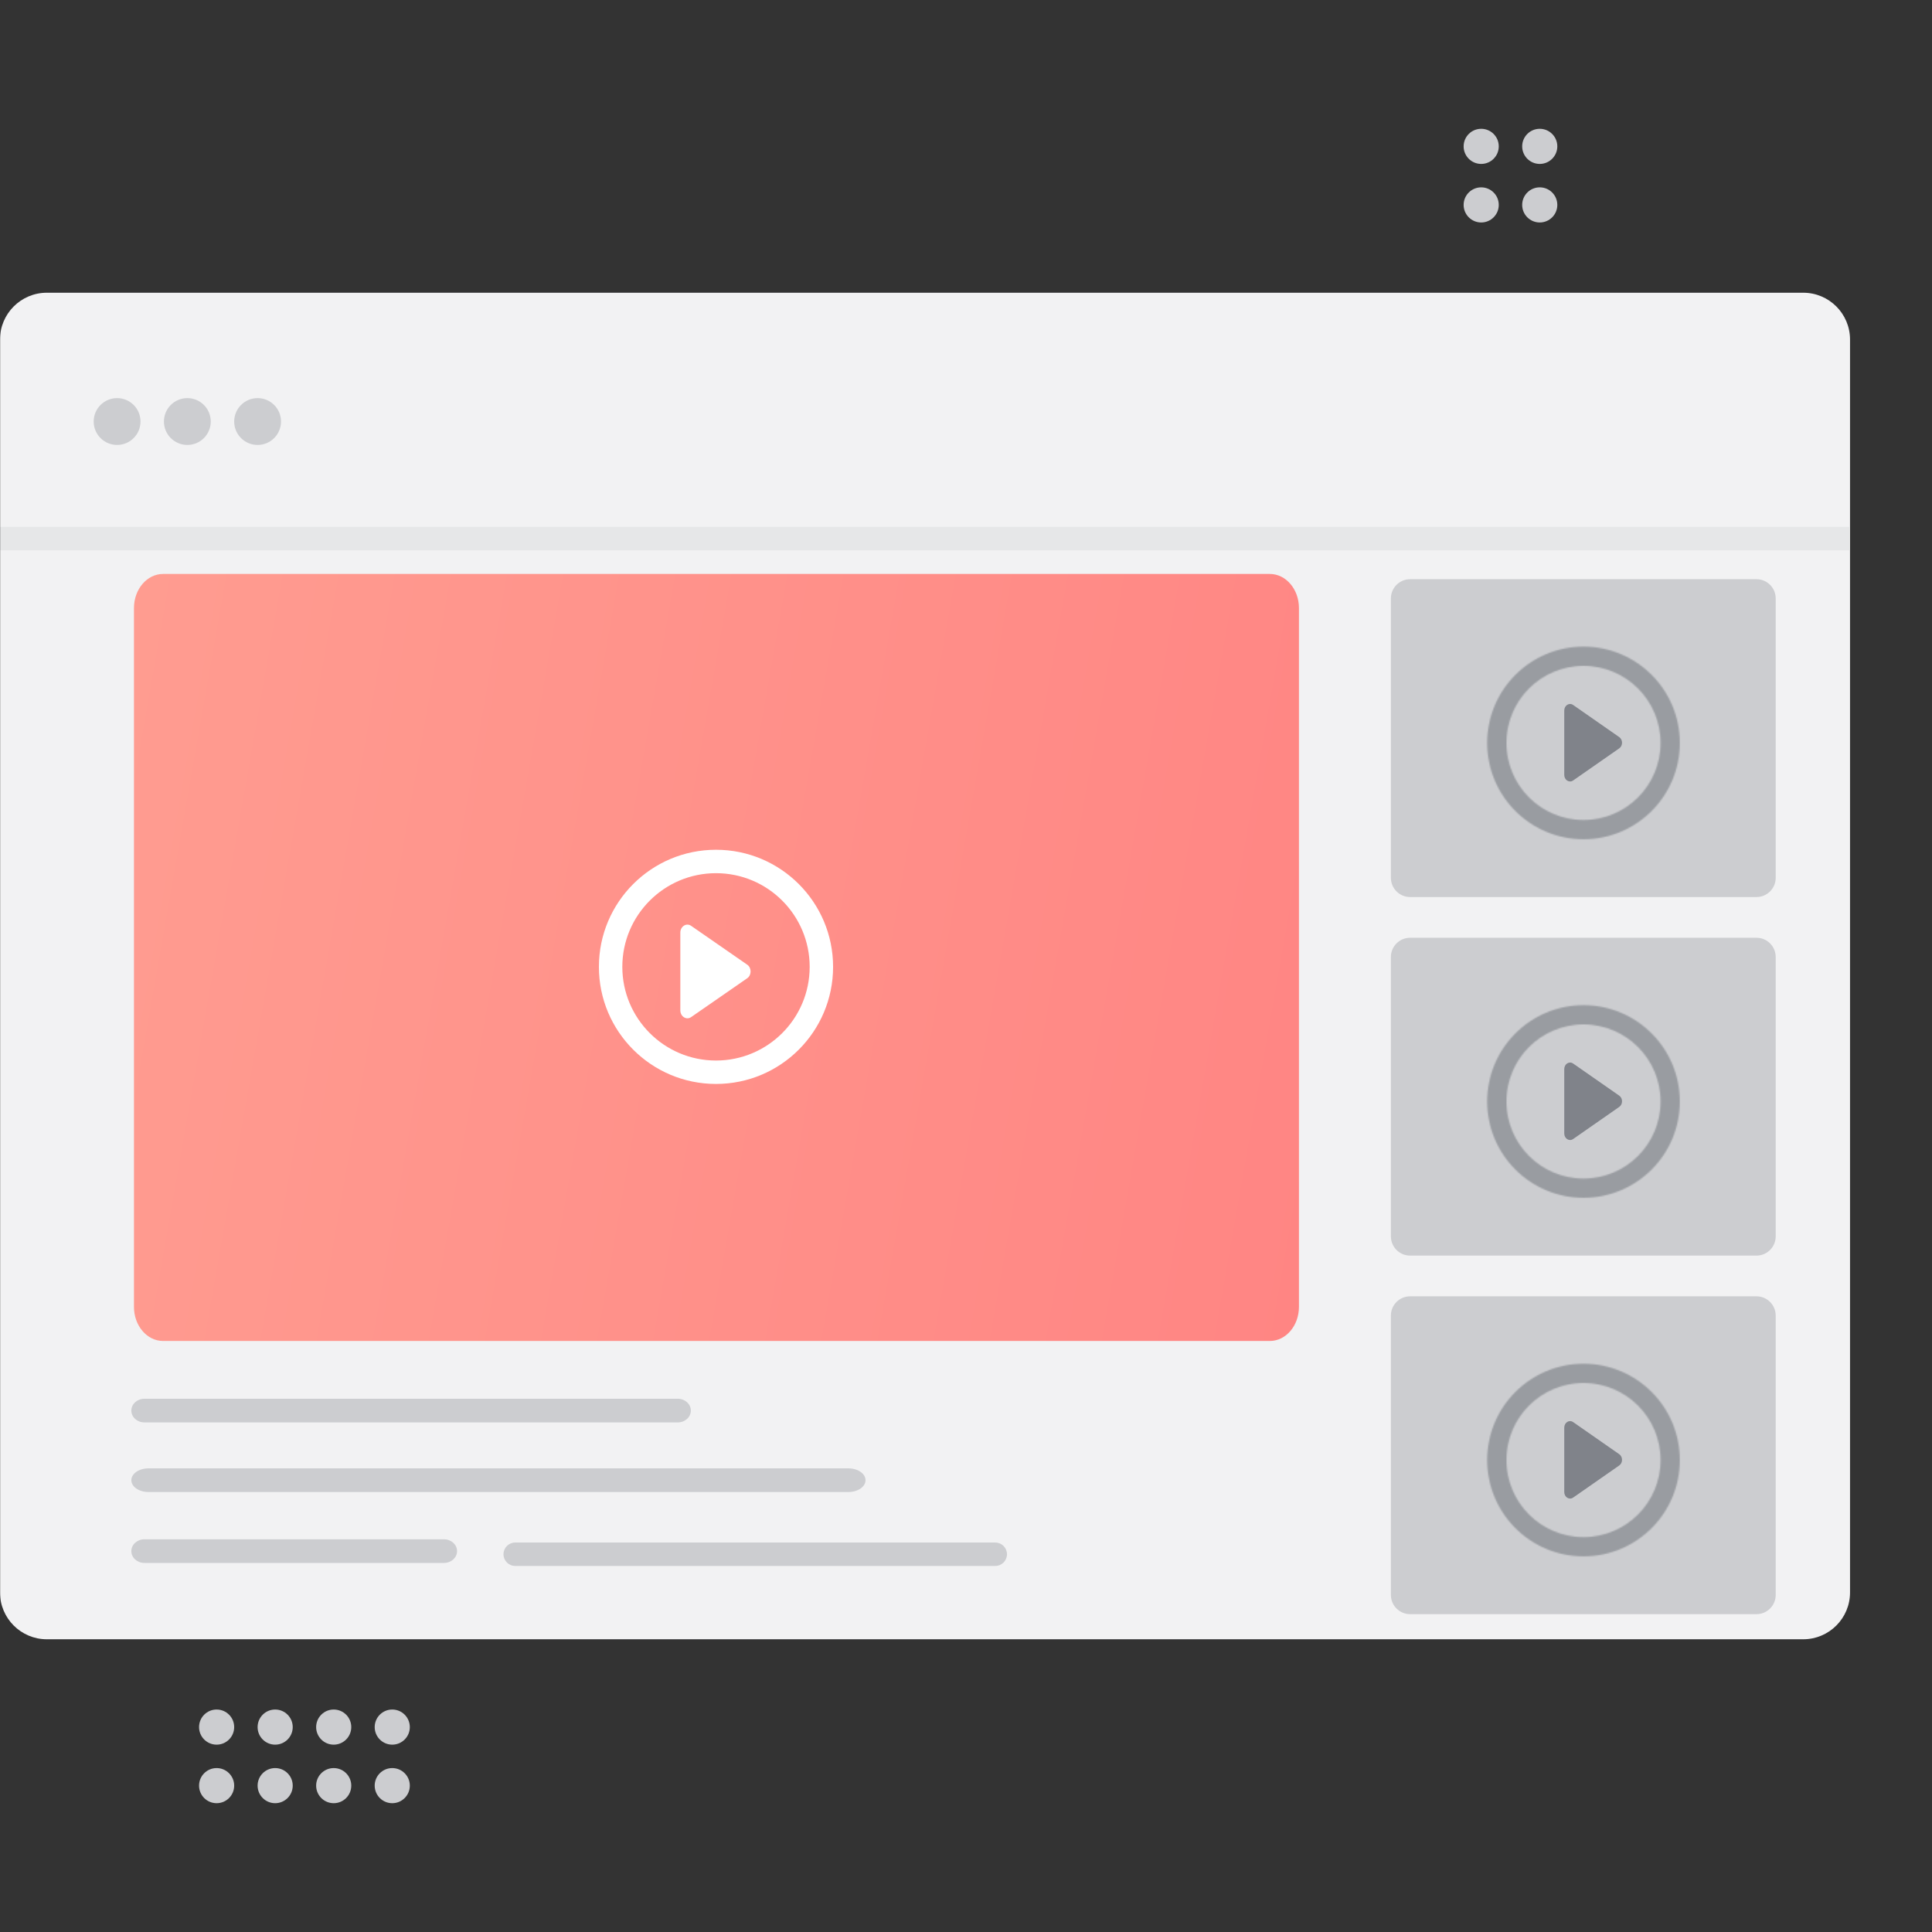 <svg width="1471" height="1471" viewBox="0 0 1471 1471" fill="none" xmlns="http://www.w3.org/2000/svg">
<rect x="0" y="0" width="1471" height="1471" fill="#333333" stroke="none"/>
<g clip-path="url(#clip0_172_2653)">
<mask id="mask0_172_2653" style="mask-type:luminance" maskUnits="userSpaceOnUse" x="0" y="0" width="1471" height="1471">
<path d="M1471 0H0V1471H1471V0Z" fill="white"/>
</mask>
<g mask="url(#mask0_172_2653)">
<path d="M0 258.54C0 238.845 15.966 222.879 35.661 222.879H1372.93C1392.63 222.879 1408.59 238.845 1408.59 258.54V1212.46C1408.59 1232.15 1392.63 1248.12 1372.93 1248.12H35.661C15.966 1248.12 0 1232.15 0 1212.46V258.54Z" fill="#F2F2F3"/>
<path fill-rule="evenodd" clip-rule="evenodd" d="M1408.59 419.012H0V401.182H1408.59V419.012Z" fill="#E6E7E8"/>
<path d="M89.152 338.776C98.999 338.776 106.982 330.793 106.982 320.946C106.982 311.098 98.999 303.115 89.152 303.115C79.304 303.115 71.321 311.098 71.321 320.946C71.321 330.793 79.304 338.776 89.152 338.776Z" fill="#CCCDD0"/>
<path d="M142.643 338.776C152.49 338.776 160.473 330.793 160.473 320.946C160.473 311.098 152.49 303.115 142.643 303.115C132.795 303.115 124.812 311.098 124.812 320.946C124.812 330.793 132.795 338.776 142.643 338.776Z" fill="#CCCDD0"/>
<path d="M196.133 338.776C205.98 338.776 213.963 330.793 213.963 320.946C213.963 311.098 205.98 303.115 196.133 303.115C186.286 303.115 178.303 311.098 178.303 320.946C178.303 330.793 186.286 338.776 196.133 338.776Z" fill="#CCCDD0"/>
<path d="M526 1074C526 1069.03 521.565 1065 516.093 1065H109.907C104.435 1065 100 1069.03 100 1074C100 1078.97 104.435 1083 109.907 1083H516.093C521.565 1083 526 1078.97 526 1074Z" fill="#CCCDD0"/>
<path d="M659 1127C659 1131.97 653.18 1136 646 1136H113C105.82 1136 100 1131.97 100 1127C100 1122.03 105.82 1118 113 1118H646C653.18 1118 659 1122.03 659 1127Z" fill="#CCCDD0"/>
<path d="M766.703 1183.38C766.703 1188.3 762.712 1192.29 757.788 1192.29H392.267C387.343 1192.29 383.352 1188.3 383.352 1183.38C383.352 1178.45 387.343 1174.46 392.267 1174.46H757.788C762.712 1174.46 766.703 1178.45 766.703 1183.38Z" fill="#CCCDD0"/>
<path d="M109.92 1172C104.441 1172 100 1176.03 100 1181C100 1185.97 104.441 1190 109.92 1190H338.08C343.559 1190 348 1185.97 348 1181C348 1176.03 343.559 1172 338.08 1172H109.92Z" fill="#CCCDD0"/>
<path d="M1127.77 124.812C1135.15 124.812 1141.14 118.824 1141.14 111.439C1141.14 104.054 1135.15 98.066 1127.77 98.066C1120.38 98.066 1114.39 104.054 1114.39 111.439C1114.39 118.824 1120.38 124.812 1127.77 124.812Z" fill="#CCCDD0"/>
<path d="M1127.77 169.388C1135.15 169.388 1141.14 163.401 1141.14 156.015C1141.14 148.63 1135.15 142.643 1127.77 142.643C1120.38 142.643 1114.39 148.63 1114.39 156.015C1114.39 163.401 1120.38 169.388 1127.77 169.388Z" fill="#CCCDD0"/>
<path d="M1172.34 124.812C1179.72 124.812 1185.72 118.824 1185.72 111.439C1185.72 104.054 1179.72 98.066 1172.34 98.066C1164.96 98.066 1158.97 104.054 1158.97 111.439C1158.97 118.824 1164.96 124.812 1172.34 124.812Z" fill="#CCCDD0"/>
<path d="M1172.34 169.388C1179.72 169.388 1185.72 163.401 1185.72 156.015C1185.72 148.63 1179.72 142.643 1172.34 142.643C1164.96 142.643 1158.97 148.63 1158.97 156.015C1158.97 163.401 1164.96 169.388 1172.34 169.388Z" fill="#CCCDD0"/>
<path d="M164.93 1328.36C172.316 1328.36 178.303 1322.37 178.303 1314.99C178.303 1307.6 172.316 1301.61 164.93 1301.61C157.545 1301.61 151.558 1307.6 151.558 1314.99C151.558 1322.37 157.545 1328.36 164.93 1328.36Z" fill="#CCCDD0"/>
<path d="M164.93 1372.93C172.316 1372.93 178.303 1366.94 178.303 1359.56C178.303 1352.18 172.316 1346.19 164.93 1346.19C157.545 1346.19 151.558 1352.18 151.558 1359.56C151.558 1366.94 157.545 1372.93 164.93 1372.93Z" fill="#CCCDD0"/>
<path d="M209.507 1328.36C216.892 1328.36 222.879 1322.37 222.879 1314.99C222.879 1307.6 216.892 1301.61 209.507 1301.61C202.121 1301.61 196.134 1307.6 196.134 1314.99C196.134 1322.37 202.121 1328.36 209.507 1328.36Z" fill="#CCCDD0"/>
<path d="M209.507 1372.93C216.892 1372.93 222.879 1366.94 222.879 1359.56C222.879 1352.18 216.892 1346.19 209.507 1346.19C202.121 1346.19 196.134 1352.18 196.134 1359.56C196.134 1366.94 202.121 1372.93 209.507 1372.93Z" fill="#CCCDD0"/>
<path d="M254.082 1328.36C261.467 1328.36 267.454 1322.37 267.454 1314.99C267.454 1307.6 261.467 1301.61 254.082 1301.61C246.696 1301.61 240.709 1307.6 240.709 1314.99C240.709 1322.37 246.696 1328.36 254.082 1328.36Z" fill="#CCCDD0"/>
<path d="M254.082 1372.93C261.467 1372.93 267.454 1366.94 267.454 1359.56C267.454 1352.18 261.467 1346.19 254.082 1346.19C246.696 1346.19 240.709 1352.18 240.709 1359.56C240.709 1366.94 246.696 1372.93 254.082 1372.93Z" fill="#CCCDD0"/>
<path d="M298.658 1328.36C306.043 1328.36 312.031 1322.37 312.031 1314.99C312.031 1307.6 306.043 1301.61 298.658 1301.61C291.273 1301.61 285.285 1307.6 285.285 1314.99C285.285 1322.37 291.273 1328.36 298.658 1328.36Z" fill="#CCCDD0"/>
<path d="M298.658 1372.93C306.043 1372.93 312.031 1366.94 312.031 1359.56C312.031 1352.18 306.043 1346.19 298.658 1346.19C291.273 1346.19 285.285 1352.18 285.285 1359.56C285.285 1366.94 291.273 1372.93 298.658 1372.93Z" fill="#CCCDD0"/>
</g>
<path d="M102 462.956C102 448.62 111.928 437 124.175 437H966.825C979.072 437 989 448.62 989 462.956V995.044C989 1009.38 979.072 1021 966.825 1021H124.175C111.928 1021 102 1009.38 102 995.044V462.956Z" fill="url(#paint0_linear_172_2653)"/>
<path fill-rule="evenodd" clip-rule="evenodd" d="M545.152 807.473C584.539 807.473 616.473 775.539 616.473 736.152C616.473 696.764 584.539 664.83 545.152 664.83C505.764 664.83 473.83 696.764 473.83 736.152C473.83 775.539 505.764 807.473 545.152 807.473ZM545.152 825.303C594.39 825.303 634.303 785.39 634.303 736.152C634.303 686.913 594.39 647 545.152 647C495.913 647 456 686.913 456 736.152C456 785.39 495.913 825.303 545.152 825.303Z" fill="white"/>
<path d="M526.211 704.91C522.627 702.422 518 705.329 518 710.072V769.25C518 773.993 522.627 776.9 526.211 774.412L568.923 744.823C572.347 742.46 572.347 736.862 568.923 734.499L526.211 704.91Z" fill="white"/>
<path d="M1059 455.667C1059 447.566 1065.56 441 1073.65 441H1337.35C1345.44 441 1352 447.566 1352 455.667V668.333C1352 676.437 1345.44 683 1337.35 683H1073.65C1065.56 683 1059 676.437 1059 668.333V455.667Z" fill="#CCCDD0"/>
<mask id="mask1_172_2653" style="mask-type:luminance" maskUnits="userSpaceOnUse" x="1132" y="492" width="148" height="147">
<path fill-rule="evenodd" clip-rule="evenodd" d="M1205.67 624.333C1238.07 624.333 1264.33 598.065 1264.33 565.666C1264.33 533.268 1238.07 507 1205.67 507C1173.27 507 1147 533.268 1147 565.666C1147 598.065 1173.27 624.333 1205.67 624.333ZM1205.67 639C1246.17 639 1279 606.168 1279 565.666C1279 525.164 1246.17 492.333 1205.67 492.333C1165.17 492.333 1132.33 525.164 1132.33 565.666C1132.33 606.168 1165.17 639 1205.67 639Z" fill="white"/>
</mask>
<g mask="url(#mask1_172_2653)">
<path d="M1249.67 565.666C1249.67 589.969 1229.97 609.666 1205.67 609.666V638.999C1246.17 638.999 1279 606.168 1279 565.666H1249.67ZM1205.67 521.666C1229.97 521.666 1249.67 541.363 1249.67 565.666H1279C1279 525.164 1246.17 492.333 1205.67 492.333V521.666ZM1161.67 565.666C1161.67 541.363 1181.37 521.666 1205.67 521.666V492.333C1165.17 492.333 1132.33 525.164 1132.33 565.666H1161.67ZM1205.67 609.666C1181.37 609.666 1161.67 589.969 1161.67 565.666H1132.33C1132.33 606.168 1165.17 638.999 1205.67 638.999V609.666ZM1264.33 565.666C1264.33 598.065 1238.07 624.333 1205.67 624.333V653.666C1254.27 653.666 1293.67 614.264 1293.67 565.666H1264.33ZM1205.67 506.999C1238.07 506.999 1264.33 533.267 1264.33 565.666H1293.67C1293.67 517.068 1254.27 477.666 1205.67 477.666V506.999ZM1147 565.666C1147 533.267 1173.27 506.999 1205.67 506.999V477.666C1157.07 477.666 1117.67 517.068 1117.67 565.666H1147ZM1205.67 624.333C1173.27 624.333 1147 598.065 1147 565.666H1117.67C1117.67 614.264 1157.07 653.666 1205.67 653.666V624.333Z" fill="#999CA1"/>
</g>
<path d="M1197.76 536.753C1194.8 534.695 1191 537.099 1191 541.023V589.977C1191 593.901 1194.8 596.305 1197.76 594.247L1232.89 569.77C1235.7 567.816 1235.7 563.184 1232.89 561.23L1197.76 536.753Z" fill="#80838A"/>
<path d="M1059 728.667C1059 720.566 1065.56 714 1073.65 714H1337.35C1345.44 714 1352 720.566 1352 728.667V941.333C1352 949.437 1345.44 956 1337.35 956H1073.65C1065.56 956 1059 949.437 1059 941.333V728.667Z" fill="#CCCDD0"/>
<mask id="mask2_172_2653" style="mask-type:luminance" maskUnits="userSpaceOnUse" x="1132" y="765" width="148" height="147">
<path fill-rule="evenodd" clip-rule="evenodd" d="M1205.67 897.333C1238.07 897.333 1264.33 871.065 1264.33 838.666C1264.33 806.268 1238.07 780 1205.67 780C1173.27 780 1147 806.268 1147 838.666C1147 871.065 1173.27 897.333 1205.67 897.333ZM1205.67 912C1246.17 912 1279 879.168 1279 838.666C1279 798.164 1246.17 765.333 1205.67 765.333C1165.17 765.333 1132.33 798.164 1132.33 838.666C1132.33 879.168 1165.17 912 1205.67 912Z" fill="white"/>
</mask>
<g mask="url(#mask2_172_2653)">
<path d="M1249.67 838.666C1249.67 862.969 1229.97 882.666 1205.67 882.666V911.999C1246.17 911.999 1279 879.168 1279 838.666H1249.67ZM1205.67 794.666C1229.97 794.666 1249.67 814.363 1249.67 838.666H1279C1279 798.164 1246.17 765.333 1205.67 765.333V794.666ZM1161.67 838.666C1161.67 814.363 1181.37 794.666 1205.67 794.666V765.333C1165.17 765.333 1132.33 798.164 1132.33 838.666H1161.67ZM1205.67 882.666C1181.37 882.666 1161.67 862.969 1161.67 838.666H1132.33C1132.33 879.168 1165.17 911.999 1205.67 911.999V882.666ZM1264.33 838.666C1264.33 871.065 1238.07 897.333 1205.67 897.333V926.666C1254.27 926.666 1293.67 887.264 1293.67 838.666H1264.33ZM1205.67 779.999C1238.07 779.999 1264.33 806.267 1264.33 838.666H1293.67C1293.67 790.068 1254.27 750.666 1205.67 750.666V779.999ZM1147 838.666C1147 806.267 1173.27 779.999 1205.67 779.999V750.666C1157.07 750.666 1117.67 790.068 1117.67 838.666H1147ZM1205.67 897.333C1173.27 897.333 1147 871.065 1147 838.666H1117.67C1117.67 887.264 1157.07 926.666 1205.67 926.666V897.333Z" fill="#999CA1"/>
</g>
<path d="M1197.76 809.753C1194.8 807.695 1191 810.099 1191 814.023V862.977C1191 866.901 1194.8 869.305 1197.76 867.247L1232.89 842.77C1235.7 840.816 1235.7 836.184 1232.89 834.23L1197.76 809.753Z" fill="#80838A"/>
<path d="M1059 1001.67C1059 993.566 1065.56 987 1073.65 987H1337.35C1345.44 987 1352 993.566 1352 1001.67V1214.33C1352 1222.44 1345.44 1229 1337.35 1229H1073.65C1065.56 1229 1059 1222.44 1059 1214.33V1001.67Z" fill="#CCCDD0"/>
<mask id="mask3_172_2653" style="mask-type:luminance" maskUnits="userSpaceOnUse" x="1132" y="1038" width="148" height="147">
<path fill-rule="evenodd" clip-rule="evenodd" d="M1205.67 1170.33C1238.07 1170.33 1264.33 1144.07 1264.33 1111.67C1264.33 1079.27 1238.07 1053 1205.67 1053C1173.27 1053 1147 1079.27 1147 1111.67C1147 1144.07 1173.27 1170.33 1205.67 1170.33ZM1205.67 1185C1246.17 1185 1279 1152.17 1279 1111.67C1279 1071.16 1246.17 1038.33 1205.67 1038.33C1165.17 1038.33 1132.33 1071.16 1132.33 1111.67C1132.33 1152.17 1165.17 1185 1205.67 1185Z" fill="white"/>
</mask>
<g mask="url(#mask3_172_2653)">
<path d="M1249.67 1111.67C1249.67 1135.97 1229.97 1155.67 1205.67 1155.67V1185C1246.17 1185 1279 1152.17 1279 1111.67H1249.67ZM1205.67 1067.67C1229.97 1067.67 1249.67 1087.36 1249.67 1111.67H1279C1279 1071.16 1246.17 1038.33 1205.67 1038.33V1067.67ZM1161.67 1111.67C1161.67 1087.36 1181.37 1067.67 1205.67 1067.67V1038.33C1165.17 1038.33 1132.33 1071.16 1132.33 1111.67H1161.67ZM1205.67 1155.67C1181.37 1155.67 1161.67 1135.97 1161.67 1111.67H1132.33C1132.33 1152.17 1165.17 1185 1205.67 1185V1155.67ZM1264.33 1111.67C1264.33 1144.06 1238.07 1170.33 1205.67 1170.33V1199.67C1254.27 1199.67 1293.67 1160.26 1293.67 1111.67H1264.33ZM1205.67 1053C1238.07 1053 1264.33 1079.27 1264.33 1111.67H1293.67C1293.67 1063.07 1254.27 1023.67 1205.67 1023.67V1053ZM1147 1111.67C1147 1079.27 1173.27 1053 1205.67 1053V1023.67C1157.07 1023.67 1117.67 1063.07 1117.67 1111.67H1147ZM1205.67 1170.33C1173.27 1170.33 1147 1144.06 1147 1111.67H1117.67C1117.67 1160.26 1157.07 1199.67 1205.67 1199.67V1170.33Z" fill="#999CA1"/>
</g>
<path d="M1197.76 1082.75C1194.8 1080.7 1191 1083.1 1191 1087.02V1135.98C1191 1139.9 1194.8 1142.3 1197.76 1140.25L1232.89 1115.77C1235.7 1113.82 1235.7 1109.18 1232.89 1107.23L1197.76 1082.75Z" fill="#80838A"/>
</g>
<defs>
<linearGradient id="paint0_linear_172_2653" x1="-70.981" y1="729.25" x2="1669.22" y2="1034.61" gradientUnits="userSpaceOnUse">
<stop stop-color="#FF9F92"/>
<stop offset="1" stop-color="#FF757A"/>
</linearGradient>
<clipPath id="clip0_172_2653">
<rect width="1471" height="1471" fill="white"/>
</clipPath>
</defs>
</svg>

